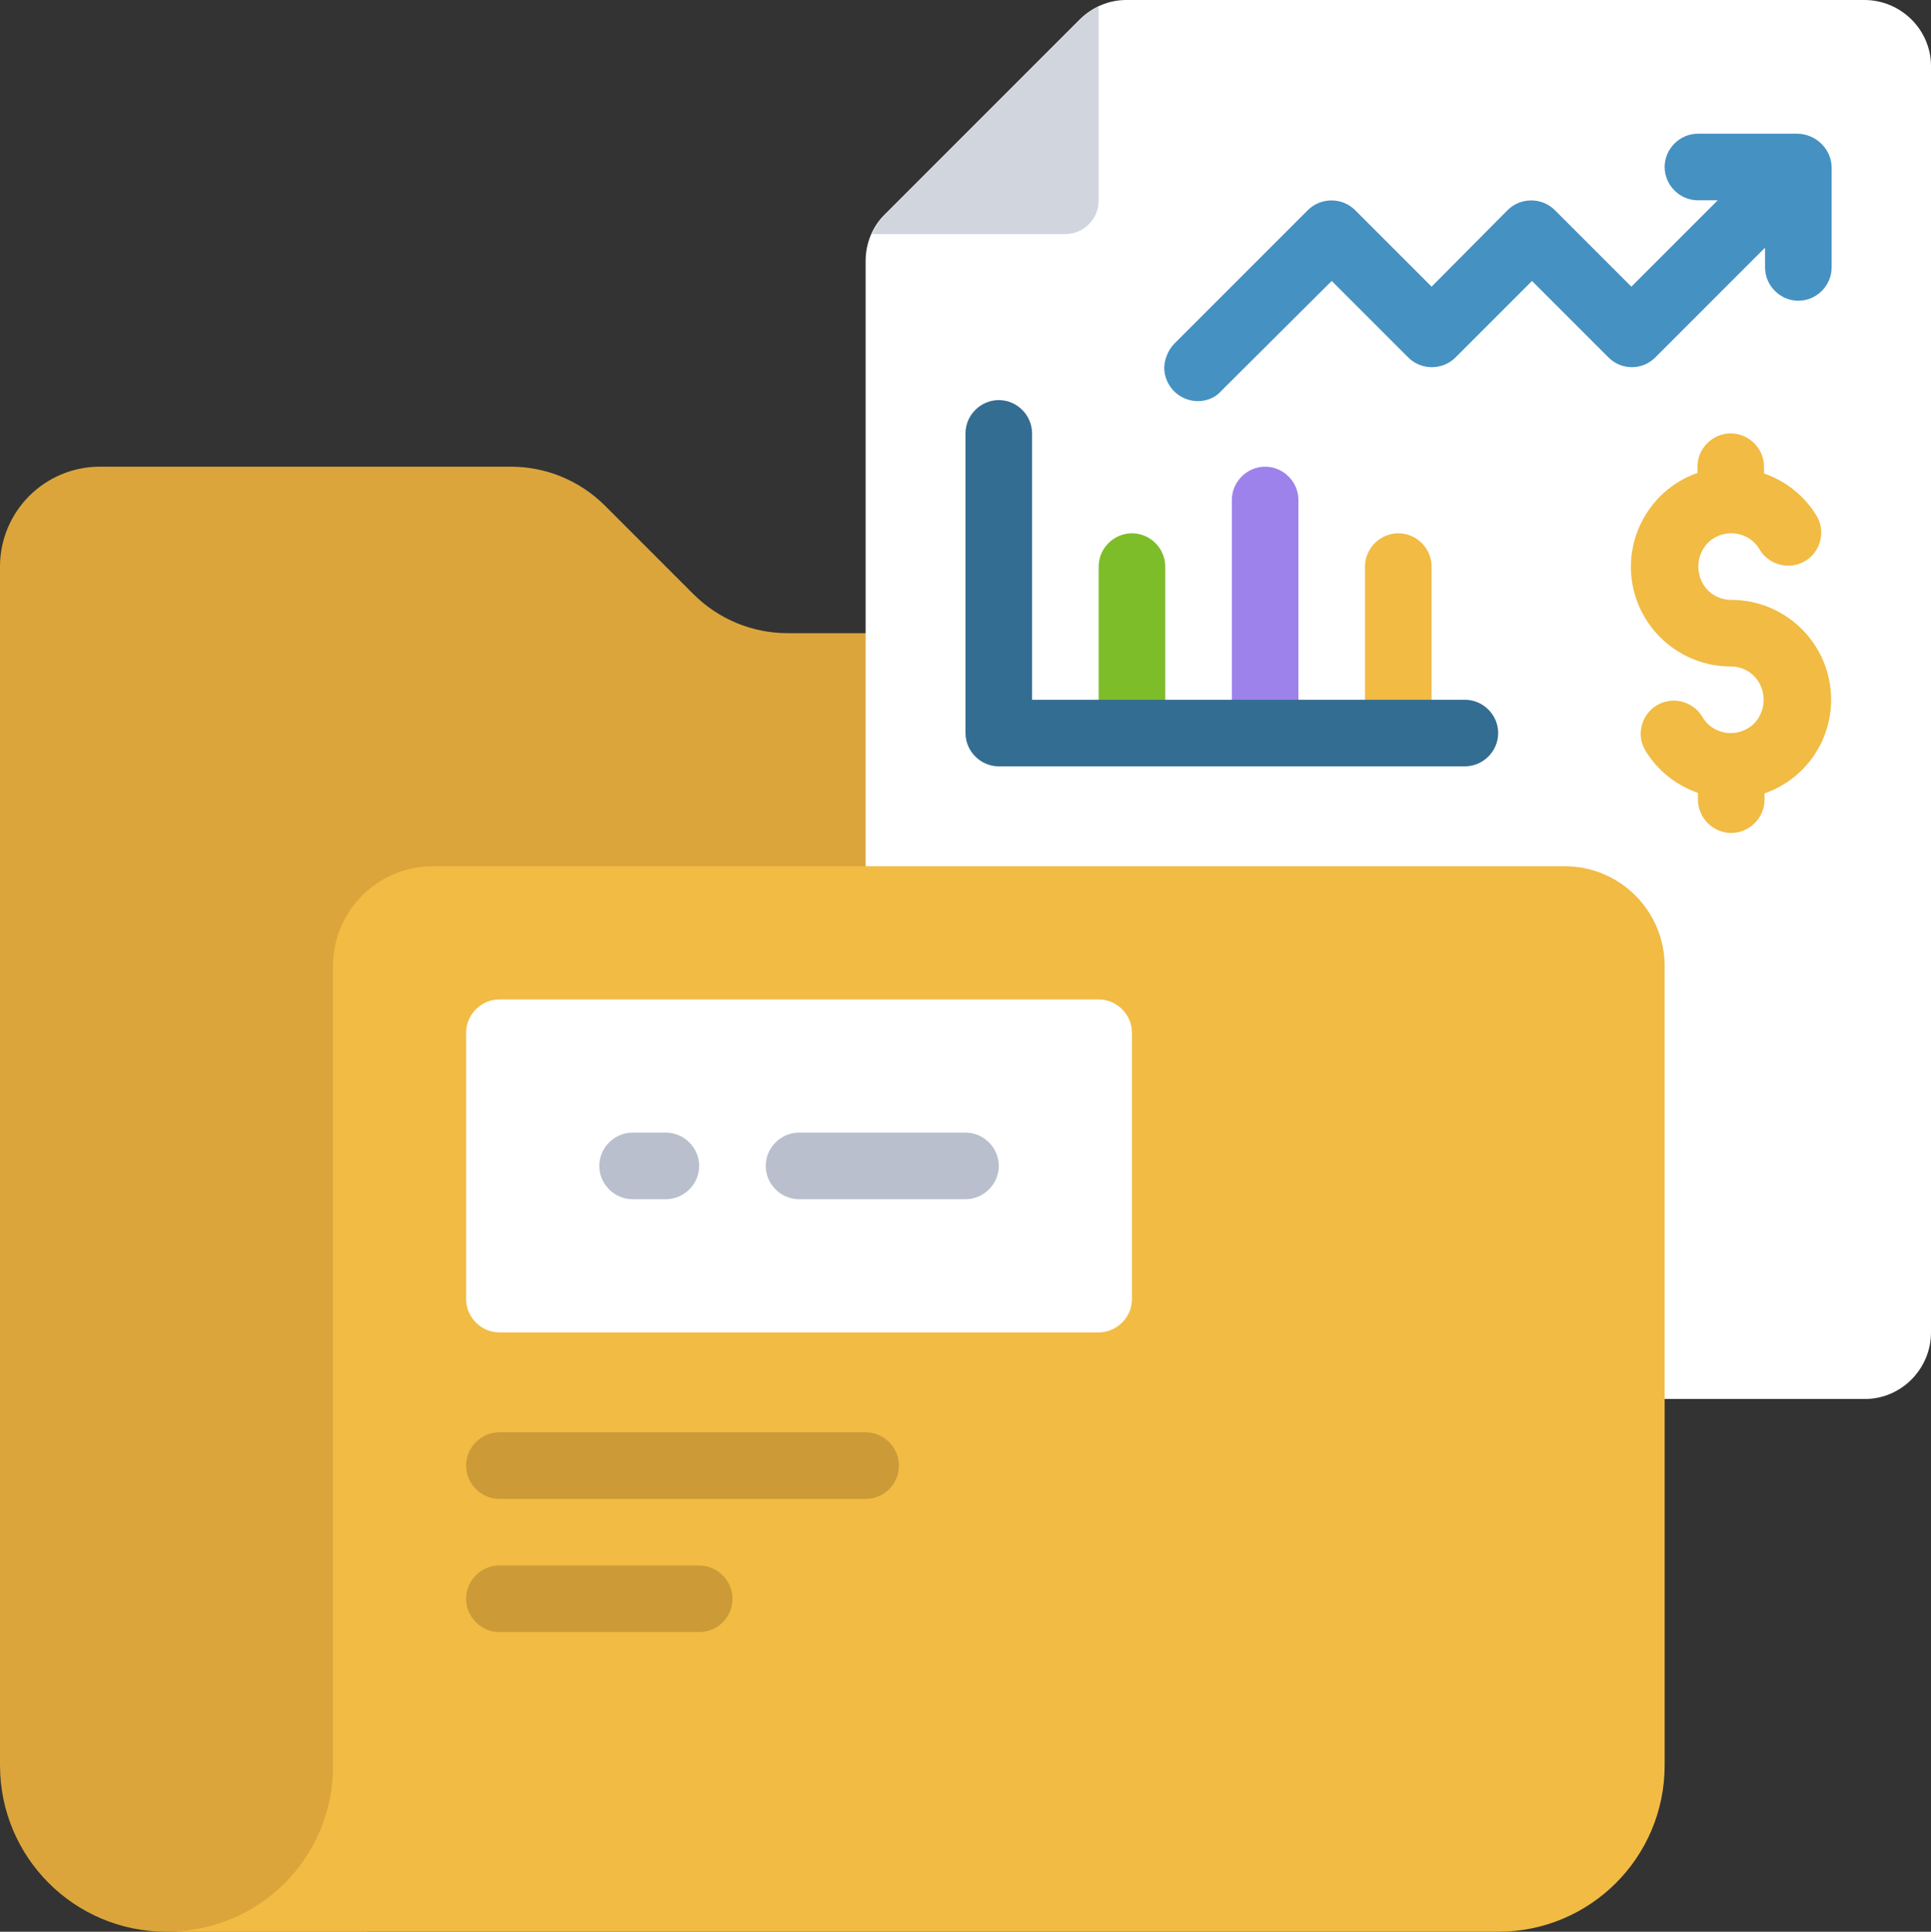 <?xml version="1.0" encoding="utf-8"?>
<!-- Generator: Adobe Illustrator 25.0.1, SVG Export Plug-In . SVG Version: 6.00 Build 0)  -->
<svg version="1.1" id="Capa_1" xmlns="http://www.w3.org/2000/svg" xmlns:xlink="http://www.w3.org/1999/xlink" x="0px" y="0px"
	 viewBox="0 0 371.2 371.3" style="enable-background:new 0 0 371.2 371.3;" xml:space="preserve">
<rect x="0" y="0" width="371.2" height="371.3" fill="#333333" stroke="none"/>
<style type="text/css">
	.st0{fill:#DBA53B;}
	.st1{fill:#FFFFFF;}
	.st2{fill:#F1BB44;}
	.st3{fill:#D1D6DE;}
	.st4{fill:#B9BFCC;}
	.st5{fill:#CC9A37;}
	.st6{fill:#7DBD29;}
	.st7{fill:#9E82EC;}
	.st8{fill:#4591C2;}
	.st9{fill:#346D92;}
</style>
<g id="Capa_2_1_">
	<g id="Capa_1-2">
		<path class="st0" d="M32,371.3c-17.7,0-32-14.3-32-32V108.9c0-10.6,8.6-19.2,19.2-19.2c0,0,0,0,0,0h79c6.8,0,13.3,2.7,18.1,7.5
			l17,17c4.8,4.8,11.3,7.5,18.1,7.5h21.4v217.6l-102.4,32H32z"/>
		<path class="st1" d="M166.4,166.5V50.2c0-3.4,1.3-6.7,3.8-9.1l37.3-37.3c2.4-2.4,5.6-3.8,9-3.8h141.9c7,0,12.8,5.7,12.8,12.7
			c0,0,0,0.1,0,0.1v243.3c0,7-5.7,12.8-12.7,12.8c0,0-0.1,0-0.1,0H320L166.4,166.5z"/>
		<path class="st2" d="M320,185.7v153.6c0,17.7-14.3,32-32,32H32c8.5,0,16.7-3.3,22.7-9.3c6-6,9.4-14.2,9.3-22.7V185.7
			c0-10.6,8.6-19.2,19.2-19.2h217.6C311.4,166.5,320,175.1,320,185.7C320,185.7,320,185.7,320,185.7z"/>
		<path class="st1" d="M96,192.1h115.2c3.5,0,6.4,2.9,6.4,6.4v51.2c0,3.5-2.9,6.4-6.4,6.4H96c-3.5,0-6.4-2.9-6.4-6.4v-51.2
			C89.6,195,92.5,192.1,96,192.1z"/>
		<path class="st3" d="M211.2,1.3v37.3c0,3.5-2.9,6.4-6.4,6.4h-37.2c0.6-1.4,1.5-2.7,2.6-3.8l37.3-37.3
			C208.5,2.8,209.8,1.9,211.2,1.3z"/>
		<path class="st2" d="M352,134.5c0-10.6-8.6-19.2-19.2-19.2l0,0c-2.3,0-4.4-1.2-5.5-3.2c-1.1-2-1.1-4.4,0-6.4
			c1.1-2,3.2-3.2,5.5-3.2c2.3,0,4.4,1.2,5.5,3.2c1.8,2.9,5.6,3.9,8.6,2.2c3-1.7,4.1-5.6,2.4-8.6c-2.3-3.9-5.9-6.8-10.2-8.3v-1.3
			c0-3.5-2.9-6.4-6.4-6.4c-3.5,0-6.4,2.9-6.4,6.4v1.2c-10,3.5-15.2,14.5-11.7,24.4c2.7,7.6,9.9,12.8,18.1,12.8
			c2.3,0,4.4,1.2,5.5,3.2c1.1,2,1.1,4.4,0,6.4c-1.1,2-3.2,3.2-5.5,3.2c-2.3,0-4.4-1.2-5.5-3.2c-1.8-2.9-5.6-3.9-8.6-2.2
			c-3,1.7-4.1,5.6-2.4,8.6c2.3,3.9,5.9,6.8,10.2,8.3v1.3c0,3.5,2.9,6.4,6.4,6.4s6.4-2.9,6.4-6.4c0,0,0,0,0,0v-1.2
			C346.9,149.8,352,142.6,352,134.5z"/>
		<path class="st4" d="M128,230.5h-6.4c-3.5,0-6.4-2.9-6.4-6.4c0-3.5,2.9-6.4,6.4-6.4h6.4c3.5,0,6.4,2.9,6.4,6.4
			C134.4,227.6,131.5,230.5,128,230.5z"/>
		<path class="st4" d="M185.6,230.5h-32c-3.5,0-6.4-2.9-6.4-6.4c0-3.5,2.9-6.4,6.4-6.4l0,0h32c3.5,0,6.4,2.9,6.4,6.4
			C192,227.6,189.1,230.5,185.6,230.5z"/>
		<path class="st5" d="M166.4,288.1H96c-3.5,0-6.4-2.9-6.4-6.4c0-3.5,2.9-6.4,6.4-6.4h70.4c3.5,0,6.4,2.9,6.4,6.4
			S170,288.1,166.4,288.1C166.4,288.1,166.4,288.1,166.4,288.1z"/>
		<path class="st5" d="M134.4,313.7H96c-3.5,0-6.4-2.9-6.4-6.4c0-3.5,2.9-6.4,6.4-6.4c0,0,0,0,0,0h38.4c3.5,0,6.4,2.9,6.4,6.4
			S138,313.7,134.4,313.7C134.4,313.7,134.4,313.7,134.4,313.7z"/>
		<path class="st6" d="M217.6,147.3c-3.5,0-6.4-2.9-6.4-6.4v-32c0-3.5,2.9-6.4,6.4-6.4c3.5,0,6.4,2.9,6.4,6.4v32
			C224,144.4,221.1,147.3,217.6,147.3L217.6,147.3z"/>
		<path class="st7" d="M243.2,147.3c-3.5,0-6.4-2.9-6.4-6.4V96.1c0-3.5,2.9-6.4,6.4-6.4c3.5,0,6.4,2.9,6.4,6.4v44.8
			C249.6,144.4,246.7,147.3,243.2,147.3L243.2,147.3z"/>
		<path class="st2" d="M268.8,147.3c-3.5,0-6.4-2.9-6.4-6.4v-32c0-3.5,2.9-6.4,6.4-6.4c3.5,0,6.4,2.9,6.4,6.4c0,0,0,0,0,0v32
			C275.2,144.4,272.3,147.3,268.8,147.3z"/>
		<path class="st8" d="M345.6,25.7h-19.2c-3.5,0-6.4,2.9-6.4,6.4c0,3.5,2.9,6.4,6.4,6.4c0,0,0,0,0,0h3.8l-16.6,16.6l-14.7-14.7
			c-2.5-2.5-6.6-2.5-9.1,0l-14.6,14.7l-14.7-14.7c-2.5-2.5-6.6-2.5-9.1,0L225.8,66c-1.2,1.2-1.9,2.9-2,4.6c0,3.6,2.9,6.5,6.5,6.5
			c0,0,0,0,0,0c1.7,0,3.4-0.7,4.5-2L256,54l14.7,14.7c2.5,2.5,6.6,2.5,9.1,0L294.5,54l14.7,14.7c2.5,2.5,6.5,2.5,9,0c0,0,0,0,0,0
			l21.1-21.1v3.8c0,3.5,2.9,6.4,6.4,6.4c3.5,0,6.4-2.9,6.4-6.4V32.1C352,28.6,349.1,25.8,345.6,25.7z"/>
		<path class="st9" d="M281.6,147.3H192c-3.5,0-6.4-2.9-6.4-6.4V83.3c0-3.5,2.9-6.4,6.4-6.4c3.5,0,6.4,2.9,6.4,6.4v51.2h83.2
			c3.5,0,6.4,2.9,6.4,6.4C288,144.4,285.1,147.3,281.6,147.3z"/>
	</g>
</g>
</svg>
